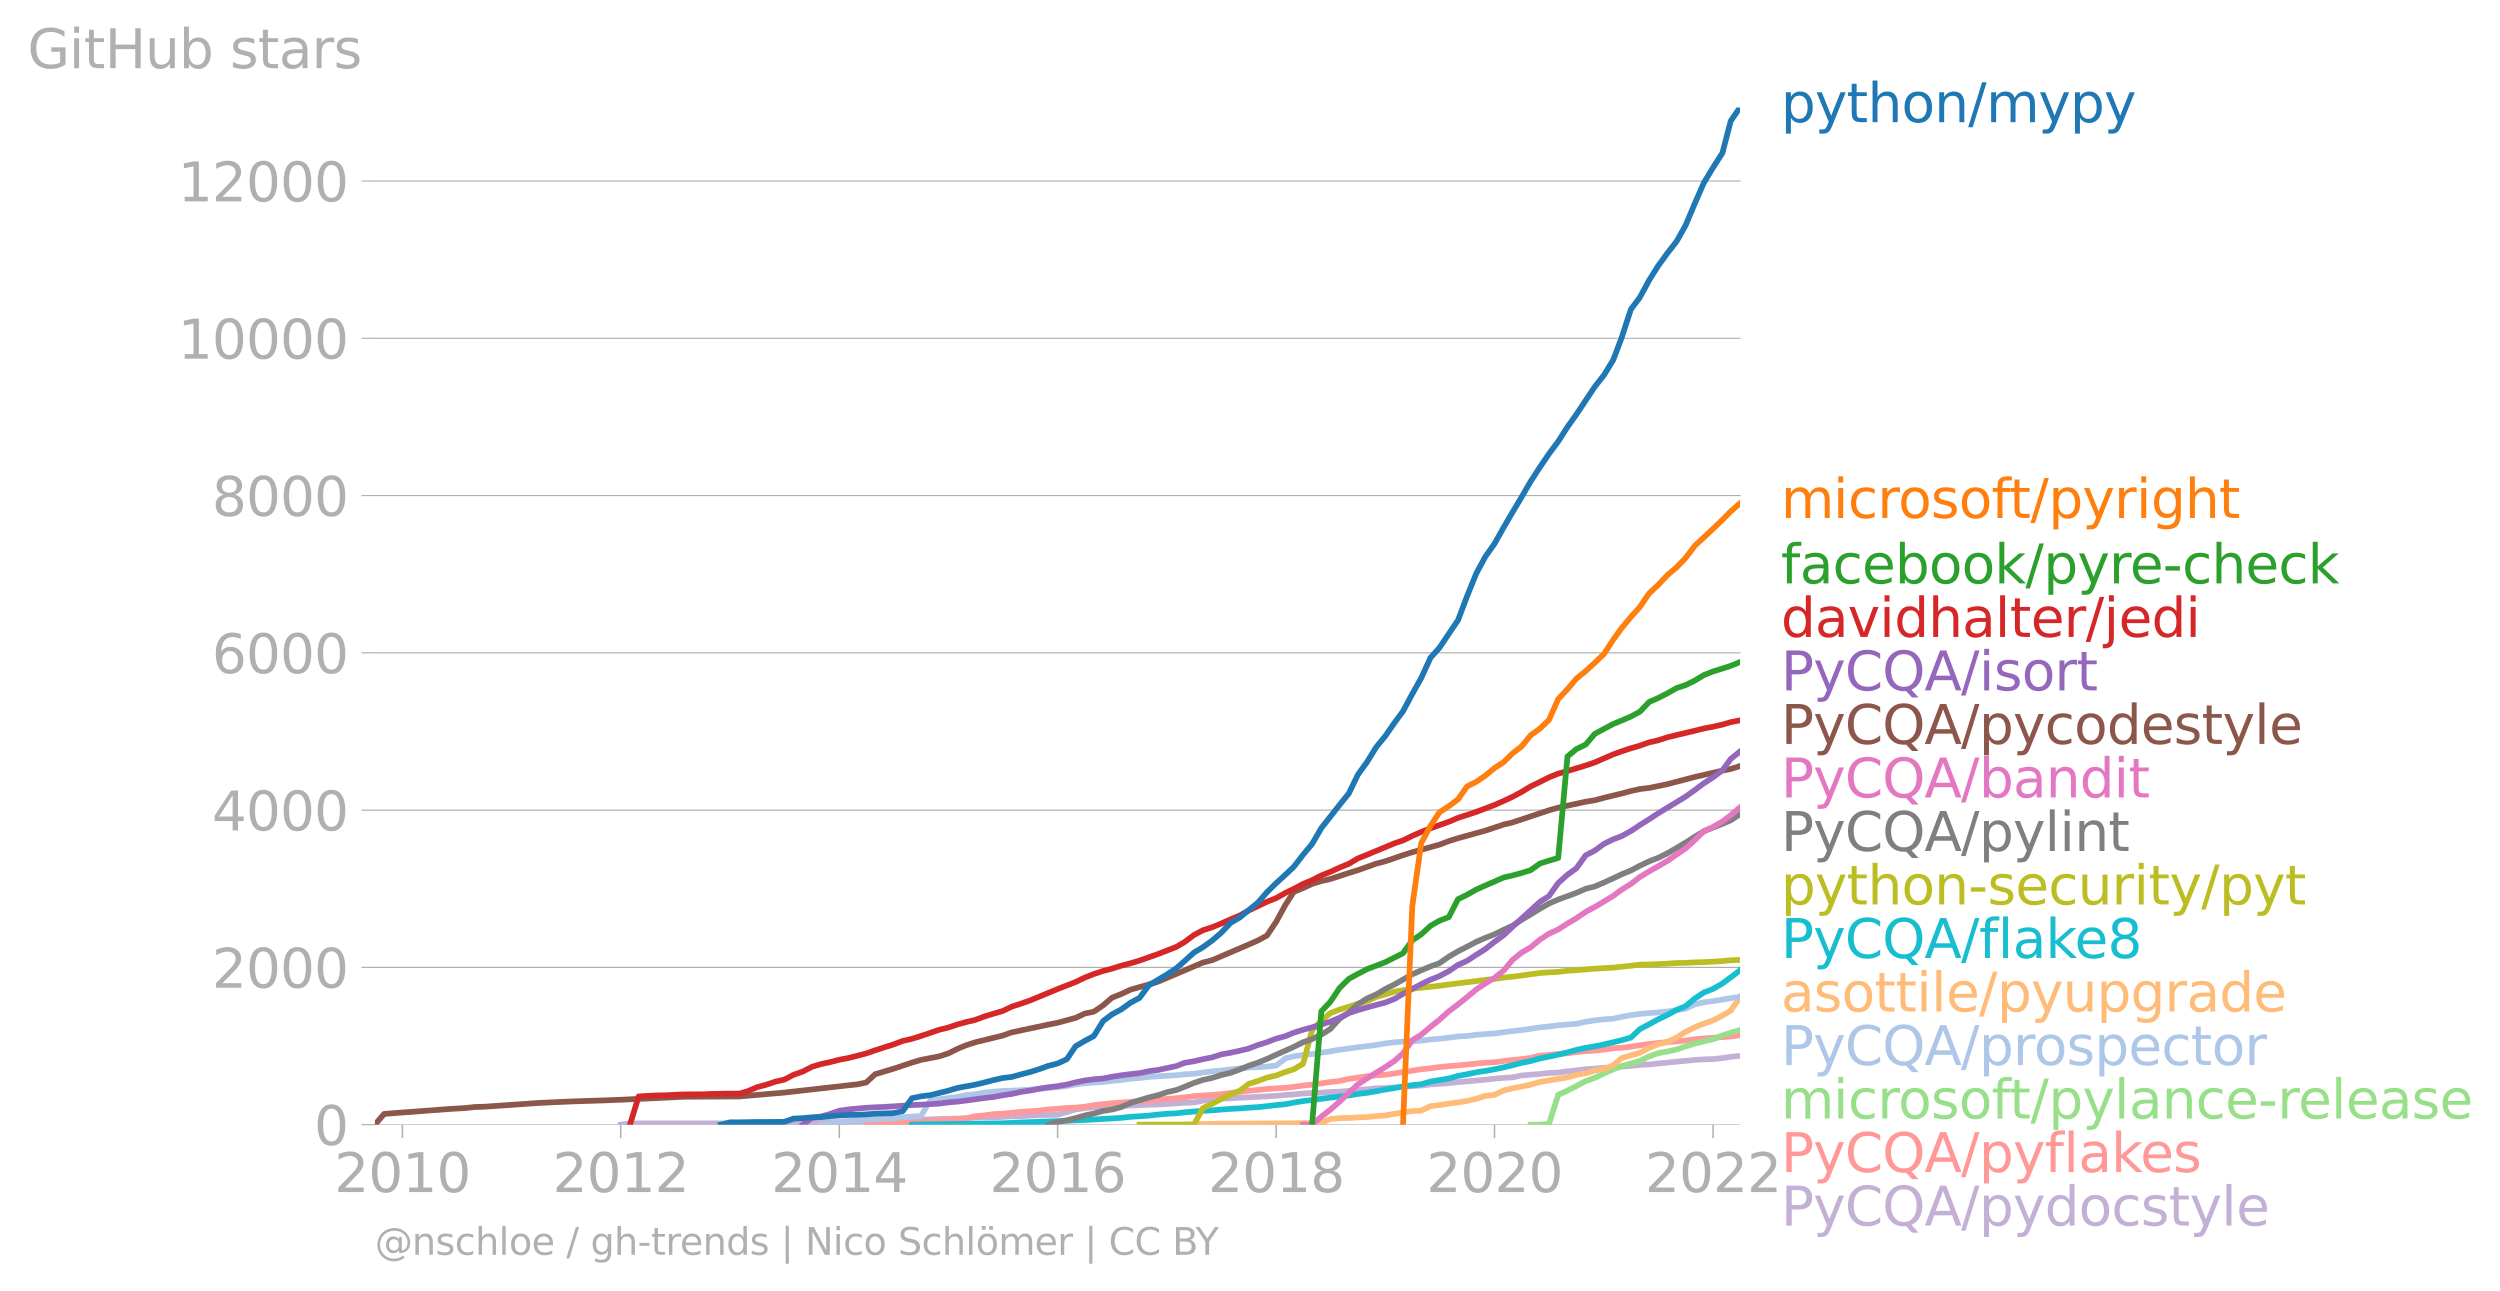 <svg xmlns:xlink="http://www.w3.org/1999/xlink" width="872.011" height="450.327" viewBox="0 0 654.009 337.745" xmlns="http://www.w3.org/2000/svg"><defs><style>*{stroke-linejoin:round;stroke-linecap:butt}</style></defs><g id="figure_1"><path d="M0 337.745h654.009V0H0v337.745z" style="fill:none" id="patch_1"/><g id="axes_1"><path d="M98.073 294.218h357.12V28.106H98.073v266.112z" style="fill:none" id="patch_2"/><g id="matplotlib.axis_1"><g id="xtick_1"><g id="line2d_1"><defs><path id="m992e14ee75" d="M0 0v3.5" style="stroke:#b0b0b0;stroke-width:.4"/></defs><use xlink:href="#m992e14ee75" x="105.27" y="294.218" style="fill:#b0b0b0;stroke:#b0b0b0;stroke-width:.4"/></g><g style="fill:#b0b0b0" transform="matrix(.14 0 0 -.14 87.455 311.856)" id="text_1"><defs><path id="DejaVuSans-32" d="M1228 531h2203V0H469v531q359 372 979 998 621 627 780 809 303 340 423 576 121 236 121 464 0 372-261 606-261 235-680 235-297 0-627-103-329-103-704-313v638q381 153 712 231 332 78 607 78 725 0 1156-363 431-362 431-968 0-288-108-546-107-257-392-607-78-91-497-524-418-433-1181-1211z" transform="scale(.016)"/><path id="DejaVuSans-30" d="M2034 4250q-487 0-733-480-245-479-245-1442 0-959 245-1439 246-480 733-480 491 0 736 480 246 480 246 1439 0 963-246 1442-245 480-736 480zm0 500q785 0 1199-621 414-620 414-1801 0-1178-414-1799Q2819-91 2034-91q-784 0-1198 620-414 621-414 1799 0 1181 414 1801 414 621 1198 621z" transform="scale(.016)"/><path id="DejaVuSans-31" d="M794 531h1031v3560L703 3866v575l1116 225h631V531h1031V0H794v531z" transform="scale(.016)"/></defs><use xlink:href="#DejaVuSans-32"/><use xlink:href="#DejaVuSans-30" x="63.623"/><use xlink:href="#DejaVuSans-31" x="127.246"/><use xlink:href="#DejaVuSans-30" x="190.869"/></g></g><g id="xtick_2"><use xlink:href="#m992e14ee75" x="162.378" y="294.218" style="fill:#b0b0b0;stroke:#b0b0b0;stroke-width:.4" id="line2d_2"/><g style="fill:#b0b0b0" transform="matrix(.14 0 0 -.14 144.563 311.856)" id="text_2"><use xlink:href="#DejaVuSans-32"/><use xlink:href="#DejaVuSans-30" x="63.623"/><use xlink:href="#DejaVuSans-31" x="127.246"/><use xlink:href="#DejaVuSans-32" x="190.869"/></g></g><g id="xtick_3"><use xlink:href="#m992e14ee75" x="219.564" y="294.218" style="fill:#b0b0b0;stroke:#b0b0b0;stroke-width:.4" id="line2d_3"/><g style="fill:#b0b0b0" transform="matrix(.14 0 0 -.14 201.75 311.856)" id="text_3"><defs><path id="DejaVuSans-34" d="M2419 4116 825 1625h1594v2491zm-166 550h794V1625h666v-525h-666V0h-628v1100H313v609l1940 2957z" transform="scale(.016)"/></defs><use xlink:href="#DejaVuSans-32"/><use xlink:href="#DejaVuSans-30" x="63.623"/><use xlink:href="#DejaVuSans-31" x="127.246"/><use xlink:href="#DejaVuSans-34" x="190.869"/></g></g><g id="xtick_4"><use xlink:href="#m992e14ee75" x="276.672" y="294.218" style="fill:#b0b0b0;stroke:#b0b0b0;stroke-width:.4" id="line2d_4"/><g style="fill:#b0b0b0" transform="matrix(.14 0 0 -.14 258.857 311.856)" id="text_4"><defs><path id="DejaVuSans-36" d="M2113 2584q-425 0-674-291-248-290-248-796 0-503 248-796 249-292 674-292t673 292q248 293 248 796 0 506-248 796-248 291-673 291zm1253 1979v-575q-238 112-480 171-242 60-480 60-625 0-955-422-329-422-376-1275 184 272 462 417 279 145 613 145 703 0 1111-427 408-426 408-1160 0-719-425-1154Q2819-91 2113-91q-810 0-1238 620-428 621-428 1799 0 1106 525 1764t1409 658q238 0 480-47t505-140z" transform="scale(.016)"/></defs><use xlink:href="#DejaVuSans-32"/><use xlink:href="#DejaVuSans-30" x="63.623"/><use xlink:href="#DejaVuSans-31" x="127.246"/><use xlink:href="#DejaVuSans-36" x="190.869"/></g></g><g id="xtick_5"><use xlink:href="#m992e14ee75" x="333.858" y="294.218" style="fill:#b0b0b0;stroke:#b0b0b0;stroke-width:.4" id="line2d_5"/><g style="fill:#b0b0b0" transform="matrix(.14 0 0 -.14 316.043 311.856)" id="text_5"><defs><path id="DejaVuSans-38" d="M2034 2216q-450 0-708-241-257-241-257-662 0-422 257-663 258-241 708-241t709 242q260 243 260 662 0 421-258 662-257 241-711 241zm-631 268q-406 100-633 378-226 279-226 679 0 559 398 884 399 325 1092 325 697 0 1094-325t397-884q0-400-227-679-226-278-629-378 456-106 710-416 255-309 255-755 0-679-414-1042Q2806-91 2034-91q-771 0-1186 362-414 363-414 1042 0 446 256 755 257 310 713 416zm-231 997q0-362 226-565 227-203 636-203 407 0 636 203 230 203 230 565 0 363-230 566-229 203-636 203-409 0-636-203-226-203-226-566z" transform="scale(.016)"/></defs><use xlink:href="#DejaVuSans-32"/><use xlink:href="#DejaVuSans-30" x="63.623"/><use xlink:href="#DejaVuSans-31" x="127.246"/><use xlink:href="#DejaVuSans-38" x="190.869"/></g></g><g id="xtick_6"><use xlink:href="#m992e14ee75" x="390.966" y="294.218" style="fill:#b0b0b0;stroke:#b0b0b0;stroke-width:.4" id="line2d_6"/><g style="fill:#b0b0b0" transform="matrix(.14 0 0 -.14 373.151 311.856)" id="text_6"><use xlink:href="#DejaVuSans-32"/><use xlink:href="#DejaVuSans-30" x="63.623"/><use xlink:href="#DejaVuSans-32" x="127.246"/><use xlink:href="#DejaVuSans-30" x="190.869"/></g></g><g id="xtick_7"><use xlink:href="#m992e14ee75" x="448.152" y="294.218" style="fill:#b0b0b0;stroke:#b0b0b0;stroke-width:.4" id="line2d_7"/><g style="fill:#b0b0b0" transform="matrix(.14 0 0 -.14 430.337 311.856)" id="text_7"><use xlink:href="#DejaVuSans-32"/><use xlink:href="#DejaVuSans-30" x="63.623"/><use xlink:href="#DejaVuSans-32" x="127.246"/><use xlink:href="#DejaVuSans-32" x="190.869"/></g></g></g><g id="matplotlib.axis_2"><g id="ytick_1"><path d="M98.073 294.218h357.12" clip-path="url(#p9c97a5474c)" style="fill:none;stroke:#b0b0b0;stroke-width:.3;stroke-linecap:square" id="line2d_8"/><g id="line2d_9"><defs><path id="m9778c1fb62" d="M0 0h-3.5" style="stroke:#b0b0b0;stroke-width:.3"/></defs><use xlink:href="#m9778c1fb62" x="98.073" y="294.218" style="fill:#b0b0b0;stroke:#b0b0b0;stroke-width:.3"/></g><use xlink:href="#DejaVuSans-30" style="fill:#b0b0b0" transform="matrix(.14 0 0 -.14 82.166 299.537)" id="text_8"/></g><g id="ytick_2"><path d="M98.073 253.075h357.12" clip-path="url(#p9c97a5474c)" style="fill:none;stroke:#b0b0b0;stroke-width:.3;stroke-linecap:square" id="line2d_10"/><use xlink:href="#m9778c1fb62" x="98.073" y="253.075" style="fill:#b0b0b0;stroke:#b0b0b0;stroke-width:.3" id="line2d_11"/><g style="fill:#b0b0b0" transform="matrix(.14 0 0 -.14 55.443 258.394)" id="text_9"><use xlink:href="#DejaVuSans-32"/><use xlink:href="#DejaVuSans-30" x="63.623"/><use xlink:href="#DejaVuSans-30" x="127.246"/><use xlink:href="#DejaVuSans-30" x="190.869"/></g></g><g id="ytick_3"><path d="M98.073 211.932h357.12" clip-path="url(#p9c97a5474c)" style="fill:none;stroke:#b0b0b0;stroke-width:.3;stroke-linecap:square" id="line2d_12"/><use xlink:href="#m9778c1fb62" x="98.073" y="211.932" style="fill:#b0b0b0;stroke:#b0b0b0;stroke-width:.3" id="line2d_13"/><g style="fill:#b0b0b0" transform="matrix(.14 0 0 -.14 55.443 217.25)" id="text_10"><use xlink:href="#DejaVuSans-34"/><use xlink:href="#DejaVuSans-30" x="63.623"/><use xlink:href="#DejaVuSans-30" x="127.246"/><use xlink:href="#DejaVuSans-30" x="190.869"/></g></g><g id="ytick_4"><path d="M98.073 170.79h357.12" clip-path="url(#p9c97a5474c)" style="fill:none;stroke:#b0b0b0;stroke-width:.3;stroke-linecap:square" id="line2d_14"/><use xlink:href="#m9778c1fb62" x="98.073" y="170.789" style="fill:#b0b0b0;stroke:#b0b0b0;stroke-width:.3" id="line2d_15"/><g style="fill:#b0b0b0" transform="matrix(.14 0 0 -.14 55.443 176.108)" id="text_11"><use xlink:href="#DejaVuSans-36"/><use xlink:href="#DejaVuSans-30" x="63.623"/><use xlink:href="#DejaVuSans-30" x="127.246"/><use xlink:href="#DejaVuSans-30" x="190.869"/></g></g><g id="ytick_5"><path d="M98.073 129.646h357.12" clip-path="url(#p9c97a5474c)" style="fill:none;stroke:#b0b0b0;stroke-width:.3;stroke-linecap:square" id="line2d_16"/><use xlink:href="#m9778c1fb62" x="98.073" y="129.646" style="fill:#b0b0b0;stroke:#b0b0b0;stroke-width:.3" id="line2d_17"/><g style="fill:#b0b0b0" transform="matrix(.14 0 0 -.14 55.443 134.965)" id="text_12"><use xlink:href="#DejaVuSans-38"/><use xlink:href="#DejaVuSans-30" x="63.623"/><use xlink:href="#DejaVuSans-30" x="127.246"/><use xlink:href="#DejaVuSans-30" x="190.869"/></g></g><g id="ytick_6"><path d="M98.073 88.503h357.12" clip-path="url(#p9c97a5474c)" style="fill:none;stroke:#b0b0b0;stroke-width:.3;stroke-linecap:square" id="line2d_18"/><use xlink:href="#m9778c1fb62" x="98.073" y="88.503" style="fill:#b0b0b0;stroke:#b0b0b0;stroke-width:.3" id="line2d_19"/><g style="fill:#b0b0b0" transform="matrix(.14 0 0 -.14 46.536 93.822)" id="text_13"><use xlink:href="#DejaVuSans-31"/><use xlink:href="#DejaVuSans-30" x="63.623"/><use xlink:href="#DejaVuSans-30" x="127.246"/><use xlink:href="#DejaVuSans-30" x="190.869"/><use xlink:href="#DejaVuSans-30" x="254.492"/></g></g><g id="ytick_7"><path d="M98.073 47.36h357.12" clip-path="url(#p9c97a5474c)" style="fill:none;stroke:#b0b0b0;stroke-width:.3;stroke-linecap:square" id="line2d_20"/><use xlink:href="#m9778c1fb62" x="98.073" y="47.361" style="fill:#b0b0b0;stroke:#b0b0b0;stroke-width:.3" id="line2d_21"/><g style="fill:#b0b0b0" transform="matrix(.14 0 0 -.14 46.536 52.68)" id="text_14"><use xlink:href="#DejaVuSans-31"/><use xlink:href="#DejaVuSans-32" x="63.623"/><use xlink:href="#DejaVuSans-30" x="127.246"/><use xlink:href="#DejaVuSans-30" x="190.869"/><use xlink:href="#DejaVuSans-30" x="254.492"/></g></g><g style="fill:#b0b0b0" transform="matrix(.14 0 0 -.14 7.2 17.838)" id="text_15"><defs><path id="DejaVuSans-47" d="M3809 666v1253H2778v519h1656V434q-365-259-806-392-440-133-940-133-1094 0-1712 639-617 640-617 1780 0 1144 617 1783 618 639 1712 639 456 0 867-113 411-112 758-331v-672q-350 297-744 447t-828 150q-857 0-1287-478-429-478-429-1425 0-944 429-1422 430-478 1287-478 334 0 596 58 263 58 472 180z" transform="scale(.016)"/><path id="DejaVuSans-69" d="M603 3500h575V0H603v3500zm0 1363h575v-729H603v729z" transform="scale(.016)"/><path id="DejaVuSans-74" d="M1172 4494v-994h1184v-447H1172V1153q0-428 117-550t477-122h590V0h-590q-666 0-919 248-253 249-253 905v1900H172v447h422v994h578z" transform="scale(.016)"/><path id="DejaVuSans-48" d="M628 4666h631V2753h2294v1913h631V0h-631v2222H1259V0H628v4666z" transform="scale(.016)"/><path id="DejaVuSans-75" d="M544 1381v2119h575V1403q0-497 193-746 194-248 582-248 465 0 735 297 271 297 271 810v1984h575V0h-575v538q-209-319-486-474-276-155-642-155-603 0-916 375-312 375-312 1097zm1447 2203z" transform="scale(.016)"/><path id="DejaVuSans-62" d="M3116 1747q0 634-261 995t-717 361q-457 0-718-361t-261-995q0-634 261-995t718-361q456 0 717 361t261 995zM1159 2969q182 312 458 463 277 152 661 152 638 0 1036-506 399-506 399-1331T3314 415Q2916-91 2278-91q-384 0-661 152-276 152-458 464V0H581v4863h578V2969z" transform="scale(.016)"/><path id="DejaVuSans-73" d="M2834 3397v-544q-243 125-506 187-262 63-544 63-428 0-642-131t-214-394q0-200 153-314t616-217l197-44q612-131 870-370t258-667q0-488-386-773Q2250-91 1575-91q-281 0-586 55T347 128v594q319-166 628-249 309-82 613-82 406 0 624 139 219 139 219 392 0 234-158 359-157 125-692 241l-200 47q-534 112-772 345-237 233-237 639 0 494 350 762 350 269 994 269 318 0 599-47 282-46 519-140z" transform="scale(.016)"/><path id="DejaVuSans-61" d="M2194 1759q-697 0-966-159t-269-544q0-306 202-486 202-179 548-179 479 0 768 339t289 901v128h-572zm1147 238V0h-575v531q-197-318-491-470T1556-91q-537 0-855 302-317 302-317 808 0 590 395 890 396 300 1180 300h807v57q0 397-261 614t-733 217q-300 0-585-72-284-72-546-216v532q315 122 612 182 297 61 578 61 760 0 1135-394 375-393 375-1193z" transform="scale(.016)"/><path id="DejaVuSans-72" d="M2631 2963q-97 56-211 82-114 27-251 27-488 0-749-317t-261-911V0H581v3500h578v-544q182 319 472 473 291 155 707 155 59 0 131-8 72-7 159-23l3-590z" transform="scale(.016)"/></defs><use xlink:href="#DejaVuSans-47"/><use xlink:href="#DejaVuSans-69" x="77.49"/><use xlink:href="#DejaVuSans-74" x="105.273"/><use xlink:href="#DejaVuSans-48" x="144.482"/><use xlink:href="#DejaVuSans-75" x="219.678"/><use xlink:href="#DejaVuSans-62" x="283.057"/><use xlink:href="#DejaVuSans-20" x="346.533"/><use xlink:href="#DejaVuSans-73" x="378.32"/><use xlink:href="#DejaVuSans-74" x="430.42"/><use xlink:href="#DejaVuSans-61" x="469.629"/><use xlink:href="#DejaVuSans-72" x="530.908"/><use xlink:href="#DejaVuSans-73" x="572.021"/></g></g><path d="m162.378 294.218 2.425-.309 2.269-.02h2.425l2.347-.021H200.398l2.425-.062 2.347-.04 2.425-.083 2.425-.02 2.347-.083 2.425-.02 2.347-.021 2.425-.02 2.425-.104 2.19-.02 2.426-.041h2.347l2.425-.062 2.347-.165 2.425-.144 2.425-.02 2.347-.062 2.425-.062 2.347-.123 2.425-.041 2.425-.041 2.19-.124 2.426-.164 2.347-.041 2.425-.042 2.347-.061 2.425-.185 2.425-.021 2.347-.144 2.425-.144 2.347-.02 2.425-.062 2.425-.72 2.269-.659 2.425-.35 2.347-.226 2.425-.185 2.347-.144 2.425-.061 2.425-.062 2.347-.082 2.425-.124 2.347-.062 2.425-.164 2.426-.124 2.19-.164 2.425-.082 2.347-.474 2.425-.205 2.347-.33 2.425-.082 2.425-.164 2.347-.083 2.425-.144 2.347-.123 2.425-.144 2.426-.206 2.19-.164 2.425-.227 2.347-.144 2.425-.061 2.347-.185 2.425-.103 2.425-.206 2.347-.267 2.425-.144 2.347-.247 2.425-.103 2.425-.144 2.19-.165 2.426-.164 2.347-.144 2.425-.309 2.347-.144 2.425-.185 2.425-.267 2.347-.206 2.425-.206 2.347-.226 2.425-.268 2.425-.205 2.27-.124 2.424-.514 2.347-.185 2.425-.206 2.347-.247 2.425-.123 2.425-.309 2.347-.267 2.425-.288 2.347-.165 2.425-.185 2.426-.082 2.19-.247 2.425-.185 2.347-.247 2.425-.123 2.347-.268 2.425-.226 2.425-.247 2.347-.226 2.425-.247 2.347-.124 2.425-.082 2.426-.267 2.19-.33 2.425-.246" clip-path="url(#p9c97a5474c)" style="fill:none;stroke:#c5b0d5;stroke-width:1.5;stroke-linecap:square" id="line2d_22"/><path d="m226.605 294.218 2.347-.124 2.425-.267 2.347-.041 2.425-.144 2.425-.083 2.347-.082 2.425-.185 2.347-.185 2.425-.185 2.425-.206 2.19-.082 2.426-.638 2.347-.206 2.425-.329 2.347-.123 2.425-.227 2.425-.246 2.347-.165 2.425-.185 2.347-.288 2.425-.165 2.425-.226 2.269-.082 2.425-.247 2.347-.391 2.425-.267 2.347-.227 2.425-.205 2.425-.165 2.347-.247 2.425-.123 2.347-.227 2.425-.185 2.426-.185 2.19-.226 2.425-.309 2.347-.164 2.425-.185 2.347-.165 2.425-.309 2.425-.288 2.347-.288 2.425-.226 2.347-.247 2.425-.164 2.426-.144 2.19-.247 2.425-.35 2.347-.226 2.425-.35 2.347-.329 2.425-.288 2.425-.535 2.347-.329 2.425-.37 2.347-.227 2.425-.164 2.425-.35 2.19-.35 2.426-.37 2.347-.37 2.425-.247 2.347-.33 2.425-.225 2.425-.206 2.347-.206 2.425-.267 2.347-.206 2.425-.144 2.425-.33 2.27-.267 2.424-.205 2.347-.35 2.425-.555 2.347-.206 2.425-.247 2.425-.165 2.347-.329 2.425-.247 2.347-.144 2.425-.267 2.426-.33 2.19-.143 2.425-.288 2.347-.37 2.425-.33 2.347-.267 2.425-.226 2.425-.185 2.347-.227 2.425-.35 2.347-.205 2.425-.165 2.426-.164 2.19-.185 2.425-.309" clip-path="url(#p9c97a5474c)" style="fill:none;stroke:#ff9896;stroke-width:1.5;stroke-linecap:square" id="line2d_23"/><path d="m400.432 294.218 2.425-.02 2.347-.165 2.425-7.612 2.425-1.131 2.347-1.173 2.425-1.316 2.347-.803 2.425-1.172 2.426-1.07 2.19-.843 2.425-.7 2.347-.658 2.425-1.193 2.347-.844 2.425-.452 2.425-.515 2.347-.802 2.425-.761 2.347-.555 2.425-.597 2.426-.967 2.19-.72 2.425-.679" clip-path="url(#p9c97a5474c)" style="fill:none;stroke:#98df8a;stroke-width:1.5;stroke-linecap:square" id="line2d_24"/><g style="fill:#1f77b4" transform="matrix(.14 0 0 -.14 465.907 31.969)" id="text_16"><defs><path id="DejaVuSans-70" d="M1159 525v-1856H581v4831h578v-531q182 312 458 463 277 152 661 152 638 0 1036-506 399-506 399-1331T3314 415Q2916-91 2278-91q-384 0-661 152-276 152-458 464zm1957 1222q0 634-261 995t-717 361q-457 0-718-361t-261-995q0-634 261-995t718-361q456 0 717 361t261 995z" transform="scale(.016)"/><path id="DejaVuSans-79" d="M2059-325q-243-625-475-815-231-191-618-191H506v481h338q237 0 368 113 132 112 291 531l103 262L191 3500h609L1894 763l1094 2737h609L2059-325z" transform="scale(.016)"/><path id="DejaVuSans-68" d="M3513 2113V0h-575v2094q0 497-194 743-194 247-581 247-466 0-735-297-269-296-269-809V0H581v4863h578V2956q207 316 486 472 280 156 646 156 603 0 912-373 310-373 310-1098z" transform="scale(.016)"/><path id="DejaVuSans-6f" d="M1959 3097q-462 0-731-361t-269-989q0-628 267-989 268-361 733-361 460 0 728 362 269 363 269 988 0 622-269 986-268 364-728 364zm0 487q750 0 1178-488 429-487 429-1349 0-859-429-1349Q2709-91 1959-91q-753 0-1180 489-426 490-426 1349 0 862 426 1349 427 488 1180 488z" transform="scale(.016)"/><path id="DejaVuSans-6e" d="M3513 2113V0h-575v2094q0 497-194 743-194 247-581 247-466 0-735-297-269-296-269-809V0H581v3500h578v-544q207 316 486 472 280 156 646 156 603 0 912-373 310-373 310-1098z" transform="scale(.016)"/><path id="DejaVuSans-2f" d="M1625 4666h531L531-594H0l1625 5260z" transform="scale(.016)"/><path id="DejaVuSans-6d" d="M3328 2828q216 388 516 572t706 184q547 0 844-383 297-382 297-1088V0h-578v2094q0 503-179 746-178 244-543 244-447 0-707-297-259-296-259-809V0h-578v2094q0 506-178 748t-550 242q-441 0-701-298-259-298-259-808V0H581v3500h578v-544q197 322 472 475t653 153q382 0 649-194 267-193 395-562z" transform="scale(.016)"/></defs><use xlink:href="#DejaVuSans-70"/><use xlink:href="#DejaVuSans-79" x="63.477"/><use xlink:href="#DejaVuSans-74" x="122.656"/><use xlink:href="#DejaVuSans-68" x="161.865"/><use xlink:href="#DejaVuSans-6f" x="225.244"/><use xlink:href="#DejaVuSans-6e" x="286.426"/><use xlink:href="#DejaVuSans-2f" x="349.805"/><use xlink:href="#DejaVuSans-6d" x="383.496"/><use xlink:href="#DejaVuSans-79" x="480.908"/><use xlink:href="#DejaVuSans-70" x="540.088"/><use xlink:href="#DejaVuSans-79" x="603.564"/></g><g style="fill:#ff7f0e" transform="matrix(.14 0 0 -.14 465.907 135.505)" id="text_17"><defs><path id="DejaVuSans-63" d="M3122 3366v-538q-244 135-489 202t-495 67q-560 0-870-355-309-354-309-995t309-996q310-354 870-354 250 0 495 67t489 202V134Q2881 22 2623-34q-257-57-548-57-791 0-1257 497-465 497-465 1341 0 856 470 1346 471 491 1290 491 265 0 518-55 253-54 491-163z" transform="scale(.016)"/><path id="DejaVuSans-66" d="M2375 4863v-479h-550q-309 0-430-125-120-125-120-450v-309h947v-447h-947V0H697v3053H147v447h550v244q0 584 272 851 272 268 862 268h544z" transform="scale(.016)"/><path id="DejaVuSans-67" d="M2906 1791q0 625-258 968-257 344-723 344-462 0-720-344-258-343-258-968 0-622 258-966t720-344q466 0 723 344 258 344 258 966zm575-1357q0-893-397-1329-396-436-1215-436-303 0-572 45t-522 139v559q253-137 500-202 247-66 503-66 566 0 847 295t281 892v285q-178-310-456-463T1784 0Q1141 0 747 490 353 981 353 1791q0 812 394 1302 394 491 1037 491 388 0 666-153t456-462v531h575V434z" transform="scale(.016)"/></defs><use xlink:href="#DejaVuSans-6d"/><use xlink:href="#DejaVuSans-69" x="97.412"/><use xlink:href="#DejaVuSans-63" x="125.195"/><use xlink:href="#DejaVuSans-72" x="180.176"/><use xlink:href="#DejaVuSans-6f" x="219.039"/><use xlink:href="#DejaVuSans-73" x="280.221"/><use xlink:href="#DejaVuSans-6f" x="332.32"/><use xlink:href="#DejaVuSans-66" x="393.502"/><use xlink:href="#DejaVuSans-74" x="426.957"/><use xlink:href="#DejaVuSans-2f" x="466.166"/><use xlink:href="#DejaVuSans-70" x="499.857"/><use xlink:href="#DejaVuSans-79" x="563.334"/><use xlink:href="#DejaVuSans-72" x="622.514"/><use xlink:href="#DejaVuSans-69" x="663.627"/><use xlink:href="#DejaVuSans-67" x="691.41"/><use xlink:href="#DejaVuSans-68" x="754.887"/><use xlink:href="#DejaVuSans-74" x="818.266"/></g><g style="fill:#2ca02c" transform="matrix(.14 0 0 -.14 465.907 152.618)" id="text_18"><defs><path id="DejaVuSans-65" d="M3597 1894v-281H953q38-594 358-905t892-311q331 0 642 81t618 244V178Q3153 47 2828-22t-659-69q-838 0-1327 487-489 488-489 1320 0 859 464 1363 464 505 1252 505 706 0 1117-455 411-454 411-1235zm-575 169q-6 471-264 752-258 282-683 282-481 0-770-272t-333-766l2050 4z" transform="scale(.016)"/><path id="DejaVuSans-6b" d="M581 4863h578V1991l1716 1509h734L1753 1863 3688 0h-750L1159 1709V0H581v4863z" transform="scale(.016)"/><path id="DejaVuSans-2d" d="M313 2009h1684v-512H313v512z" transform="scale(.016)"/></defs><use xlink:href="#DejaVuSans-66"/><use xlink:href="#DejaVuSans-61" x="35.205"/><use xlink:href="#DejaVuSans-63" x="96.484"/><use xlink:href="#DejaVuSans-65" x="151.465"/><use xlink:href="#DejaVuSans-62" x="212.988"/><use xlink:href="#DejaVuSans-6f" x="276.465"/><use xlink:href="#DejaVuSans-6f" x="337.646"/><use xlink:href="#DejaVuSans-6b" x="398.828"/><use xlink:href="#DejaVuSans-2f" x="456.738"/><use xlink:href="#DejaVuSans-70" x="490.43"/><use xlink:href="#DejaVuSans-79" x="553.906"/><use xlink:href="#DejaVuSans-72" x="613.086"/><use xlink:href="#DejaVuSans-65" x="651.949"/><use xlink:href="#DejaVuSans-2d" x="713.473"/><use xlink:href="#DejaVuSans-63" x="749.557"/><use xlink:href="#DejaVuSans-68" x="804.537"/><use xlink:href="#DejaVuSans-65" x="867.916"/><use xlink:href="#DejaVuSans-63" x="929.439"/><use xlink:href="#DejaVuSans-6b" x="984.42"/></g><g style="fill:#d62728" transform="matrix(.14 0 0 -.14 465.907 166.618)" id="text_19"><defs><path id="DejaVuSans-64" d="M2906 2969v1894h575V0h-575v525q-181-312-458-464-276-152-664-152-634 0-1033 506-398 507-398 1332t398 1331q399 506 1033 506 388 0 664-152 277-151 458-463zM947 1747q0-634 261-995t717-361q456 0 718 361 263 361 263 995t-263 995q-262 361-718 361t-717-361q-261-361-261-995z" transform="scale(.016)"/><path id="DejaVuSans-76" d="M191 3500h609L1894 563l1094 2937h609L2284 0h-781L191 3500z" transform="scale(.016)"/><path id="DejaVuSans-6c" d="M603 4863h575V0H603v4863z" transform="scale(.016)"/><path id="DejaVuSans-6a" d="M603 3500h575V-63q0-668-255-968-254-300-820-300h-219v487H38q328 0 446 152Q603-541 603-63v3563zm0 1363h575v-729H603v729z" transform="scale(.016)"/></defs><use xlink:href="#DejaVuSans-64"/><use xlink:href="#DejaVuSans-61" x="63.477"/><use xlink:href="#DejaVuSans-76" x="124.756"/><use xlink:href="#DejaVuSans-69" x="183.936"/><use xlink:href="#DejaVuSans-64" x="211.719"/><use xlink:href="#DejaVuSans-68" x="275.195"/><use xlink:href="#DejaVuSans-61" x="338.574"/><use xlink:href="#DejaVuSans-6c" x="399.854"/><use xlink:href="#DejaVuSans-74" x="427.637"/><use xlink:href="#DejaVuSans-65" x="466.846"/><use xlink:href="#DejaVuSans-72" x="528.369"/><use xlink:href="#DejaVuSans-2f" x="569.482"/><use xlink:href="#DejaVuSans-6a" x="603.174"/><use xlink:href="#DejaVuSans-65" x="630.957"/><use xlink:href="#DejaVuSans-64" x="692.48"/><use xlink:href="#DejaVuSans-69" x="755.957"/></g><g style="fill:#9467bd" transform="matrix(.14 0 0 -.14 465.907 180.618)" id="text_20"><defs><path id="DejaVuSans-50" d="M1259 4147V2394h794q441 0 681 228 241 228 241 650 0 419-241 647-240 228-681 228h-794zm-631 519h1425q785 0 1186-355 402-355 402-1039 0-691-402-1044-401-353-1186-353h-794V0H628v4666z" transform="scale(.016)"/><path id="DejaVuSans-43" d="M4122 4306v-665q-319 297-680 443-361 147-767 147-800 0-1225-489t-425-1414q0-922 425-1411t1225-489q406 0 767 147t680 444V359q-331-225-702-338-370-112-782-112-1060 0-1670 648-609 649-609 1771 0 1125 609 1773 610 649 1670 649 418 0 788-111 371-111 696-333z" transform="scale(.016)"/><path id="DejaVuSans-51" d="M2522 4238q-688 0-1093-513-404-512-404-1397 0-881 404-1394 405-512 1093-512 687 0 1089 512 402 513 402 1394 0 885-402 1397-402 513-1089 513zM3406 84l832-909h-763L2784-78q-103-6-158-9-54-4-104-4-984 0-1574 658-589 658-589 1761 0 1106 589 1764 590 658 1574 658 981 0 1568-658 588-658 588-1764 0-812-327-1391-326-578-945-853z" transform="scale(.016)"/><path id="DejaVuSans-41" d="m2188 4044-857-2322h1716l-859 2322zm-357 622h716L4325 0h-656l-425 1197H1141L716 0H50l1781 4666z" transform="scale(.016)"/></defs><use xlink:href="#DejaVuSans-50"/><use xlink:href="#DejaVuSans-79" x="60.303"/><use xlink:href="#DejaVuSans-43" x="119.482"/><use xlink:href="#DejaVuSans-51" x="189.307"/><use xlink:href="#DejaVuSans-41" x="268.018"/><use xlink:href="#DejaVuSans-2f" x="336.426"/><use xlink:href="#DejaVuSans-69" x="370.117"/><use xlink:href="#DejaVuSans-73" x="397.9"/><use xlink:href="#DejaVuSans-6f" x="450"/><use xlink:href="#DejaVuSans-72" x="511.182"/><use xlink:href="#DejaVuSans-74" x="552.295"/></g><g style="fill:#8c564b" transform="matrix(.14 0 0 -.14 465.907 194.618)" id="text_21"><use xlink:href="#DejaVuSans-50"/><use xlink:href="#DejaVuSans-79" x="60.303"/><use xlink:href="#DejaVuSans-43" x="119.482"/><use xlink:href="#DejaVuSans-51" x="189.307"/><use xlink:href="#DejaVuSans-41" x="268.018"/><use xlink:href="#DejaVuSans-2f" x="336.426"/><use xlink:href="#DejaVuSans-70" x="370.117"/><use xlink:href="#DejaVuSans-79" x="433.594"/><use xlink:href="#DejaVuSans-63" x="492.773"/><use xlink:href="#DejaVuSans-6f" x="547.754"/><use xlink:href="#DejaVuSans-64" x="608.936"/><use xlink:href="#DejaVuSans-65" x="672.412"/><use xlink:href="#DejaVuSans-73" x="733.936"/><use xlink:href="#DejaVuSans-74" x="786.035"/><use xlink:href="#DejaVuSans-79" x="825.244"/><use xlink:href="#DejaVuSans-6c" x="884.424"/><use xlink:href="#DejaVuSans-65" x="912.207"/></g><g style="fill:#e377c2" transform="matrix(.14 0 0 -.14 465.907 208.618)" id="text_22"><use xlink:href="#DejaVuSans-50"/><use xlink:href="#DejaVuSans-79" x="60.303"/><use xlink:href="#DejaVuSans-43" x="119.482"/><use xlink:href="#DejaVuSans-51" x="189.307"/><use xlink:href="#DejaVuSans-41" x="268.018"/><use xlink:href="#DejaVuSans-2f" x="336.426"/><use xlink:href="#DejaVuSans-62" x="370.117"/><use xlink:href="#DejaVuSans-61" x="433.594"/><use xlink:href="#DejaVuSans-6e" x="494.873"/><use xlink:href="#DejaVuSans-64" x="558.252"/><use xlink:href="#DejaVuSans-69" x="621.729"/><use xlink:href="#DejaVuSans-74" x="649.512"/></g><g style="fill:#7f7f7f" transform="matrix(.14 0 0 -.14 465.907 222.618)" id="text_23"><use xlink:href="#DejaVuSans-50"/><use xlink:href="#DejaVuSans-79" x="60.303"/><use xlink:href="#DejaVuSans-43" x="119.482"/><use xlink:href="#DejaVuSans-51" x="189.307"/><use xlink:href="#DejaVuSans-41" x="268.018"/><use xlink:href="#DejaVuSans-2f" x="336.426"/><use xlink:href="#DejaVuSans-70" x="370.117"/><use xlink:href="#DejaVuSans-79" x="433.594"/><use xlink:href="#DejaVuSans-6c" x="492.773"/><use xlink:href="#DejaVuSans-69" x="520.557"/><use xlink:href="#DejaVuSans-6e" x="548.34"/><use xlink:href="#DejaVuSans-74" x="611.719"/></g><g style="fill:#bcbd22" transform="matrix(.14 0 0 -.14 465.907 236.618)" id="text_24"><use xlink:href="#DejaVuSans-70"/><use xlink:href="#DejaVuSans-79" x="63.477"/><use xlink:href="#DejaVuSans-74" x="122.656"/><use xlink:href="#DejaVuSans-68" x="161.865"/><use xlink:href="#DejaVuSans-6f" x="225.244"/><use xlink:href="#DejaVuSans-6e" x="286.426"/><use xlink:href="#DejaVuSans-2d" x="349.805"/><use xlink:href="#DejaVuSans-73" x="385.889"/><use xlink:href="#DejaVuSans-65" x="437.988"/><use xlink:href="#DejaVuSans-63" x="499.512"/><use xlink:href="#DejaVuSans-75" x="554.492"/><use xlink:href="#DejaVuSans-72" x="617.871"/><use xlink:href="#DejaVuSans-69" x="658.984"/><use xlink:href="#DejaVuSans-74" x="686.768"/><use xlink:href="#DejaVuSans-79" x="725.977"/><use xlink:href="#DejaVuSans-2f" x="785.156"/><use xlink:href="#DejaVuSans-70" x="818.848"/><use xlink:href="#DejaVuSans-79" x="882.324"/><use xlink:href="#DejaVuSans-74" x="941.504"/></g><g style="fill:#17becf" transform="matrix(.14 0 0 -.14 465.907 250.618)" id="text_25"><use xlink:href="#DejaVuSans-50"/><use xlink:href="#DejaVuSans-79" x="60.303"/><use xlink:href="#DejaVuSans-43" x="119.482"/><use xlink:href="#DejaVuSans-51" x="189.307"/><use xlink:href="#DejaVuSans-41" x="268.018"/><use xlink:href="#DejaVuSans-2f" x="336.426"/><use xlink:href="#DejaVuSans-66" x="370.117"/><use xlink:href="#DejaVuSans-6c" x="405.322"/><use xlink:href="#DejaVuSans-61" x="433.105"/><use xlink:href="#DejaVuSans-6b" x="494.385"/><use xlink:href="#DejaVuSans-65" x="548.67"/><use xlink:href="#DejaVuSans-38" x="610.193"/></g><g style="fill:#aec7e8" transform="matrix(.14 0 0 -.14 465.907 278.618)" id="text_26"><use xlink:href="#DejaVuSans-50"/><use xlink:href="#DejaVuSans-79" x="60.303"/><use xlink:href="#DejaVuSans-43" x="119.482"/><use xlink:href="#DejaVuSans-51" x="189.307"/><use xlink:href="#DejaVuSans-41" x="268.018"/><use xlink:href="#DejaVuSans-2f" x="336.426"/><use xlink:href="#DejaVuSans-70" x="370.117"/><use xlink:href="#DejaVuSans-72" x="433.594"/><use xlink:href="#DejaVuSans-6f" x="472.457"/><use xlink:href="#DejaVuSans-73" x="533.639"/><use xlink:href="#DejaVuSans-70" x="585.738"/><use xlink:href="#DejaVuSans-65" x="649.215"/><use xlink:href="#DejaVuSans-63" x="710.738"/><use xlink:href="#DejaVuSans-74" x="765.719"/><use xlink:href="#DejaVuSans-6f" x="804.928"/><use xlink:href="#DejaVuSans-72" x="866.109"/></g><g style="fill:#ffbb78" transform="matrix(.14 0 0 -.14 465.907 264.618)" id="text_27"><use xlink:href="#DejaVuSans-61"/><use xlink:href="#DejaVuSans-73" x="61.279"/><use xlink:href="#DejaVuSans-6f" x="113.379"/><use xlink:href="#DejaVuSans-74" x="174.561"/><use xlink:href="#DejaVuSans-74" x="213.77"/><use xlink:href="#DejaVuSans-69" x="252.979"/><use xlink:href="#DejaVuSans-6c" x="280.762"/><use xlink:href="#DejaVuSans-65" x="308.545"/><use xlink:href="#DejaVuSans-2f" x="370.068"/><use xlink:href="#DejaVuSans-70" x="403.76"/><use xlink:href="#DejaVuSans-79" x="467.236"/><use xlink:href="#DejaVuSans-75" x="526.416"/><use xlink:href="#DejaVuSans-70" x="589.795"/><use xlink:href="#DejaVuSans-67" x="653.271"/><use xlink:href="#DejaVuSans-72" x="716.748"/><use xlink:href="#DejaVuSans-61" x="757.861"/><use xlink:href="#DejaVuSans-64" x="819.141"/><use xlink:href="#DejaVuSans-65" x="882.617"/></g><g style="fill:#98df8a" transform="matrix(.14 0 0 -.14 465.907 292.618)" id="text_28"><use xlink:href="#DejaVuSans-6d"/><use xlink:href="#DejaVuSans-69" x="97.412"/><use xlink:href="#DejaVuSans-63" x="125.195"/><use xlink:href="#DejaVuSans-72" x="180.176"/><use xlink:href="#DejaVuSans-6f" x="219.039"/><use xlink:href="#DejaVuSans-73" x="280.221"/><use xlink:href="#DejaVuSans-6f" x="332.32"/><use xlink:href="#DejaVuSans-66" x="393.502"/><use xlink:href="#DejaVuSans-74" x="426.957"/><use xlink:href="#DejaVuSans-2f" x="466.166"/><use xlink:href="#DejaVuSans-70" x="499.857"/><use xlink:href="#DejaVuSans-79" x="563.334"/><use xlink:href="#DejaVuSans-6c" x="622.514"/><use xlink:href="#DejaVuSans-61" x="650.297"/><use xlink:href="#DejaVuSans-6e" x="711.576"/><use xlink:href="#DejaVuSans-63" x="774.955"/><use xlink:href="#DejaVuSans-65" x="829.936"/><use xlink:href="#DejaVuSans-2d" x="891.459"/><use xlink:href="#DejaVuSans-72" x="927.543"/><use xlink:href="#DejaVuSans-65" x="966.406"/><use xlink:href="#DejaVuSans-6c" x="1027.93"/><use xlink:href="#DejaVuSans-65" x="1055.713"/><use xlink:href="#DejaVuSans-61" x="1117.236"/><use xlink:href="#DejaVuSans-73" x="1178.516"/><use xlink:href="#DejaVuSans-65" x="1230.615"/></g><g style="fill:#ff9896" transform="matrix(.14 0 0 -.14 465.907 306.618)" id="text_29"><use xlink:href="#DejaVuSans-50"/><use xlink:href="#DejaVuSans-79" x="60.303"/><use xlink:href="#DejaVuSans-43" x="119.482"/><use xlink:href="#DejaVuSans-51" x="189.307"/><use xlink:href="#DejaVuSans-41" x="268.018"/><use xlink:href="#DejaVuSans-2f" x="336.426"/><use xlink:href="#DejaVuSans-70" x="370.117"/><use xlink:href="#DejaVuSans-79" x="433.594"/><use xlink:href="#DejaVuSans-66" x="492.773"/><use xlink:href="#DejaVuSans-6c" x="527.979"/><use xlink:href="#DejaVuSans-61" x="555.762"/><use xlink:href="#DejaVuSans-6b" x="617.041"/><use xlink:href="#DejaVuSans-65" x="671.326"/><use xlink:href="#DejaVuSans-73" x="732.85"/></g><g style="fill:#c5b0d5" transform="matrix(.14 0 0 -.14 465.907 320.618)" id="text_30"><use xlink:href="#DejaVuSans-50"/><use xlink:href="#DejaVuSans-79" x="60.303"/><use xlink:href="#DejaVuSans-43" x="119.482"/><use xlink:href="#DejaVuSans-51" x="189.307"/><use xlink:href="#DejaVuSans-41" x="268.018"/><use xlink:href="#DejaVuSans-2f" x="336.426"/><use xlink:href="#DejaVuSans-70" x="370.117"/><use xlink:href="#DejaVuSans-79" x="433.594"/><use xlink:href="#DejaVuSans-64" x="492.773"/><use xlink:href="#DejaVuSans-6f" x="556.25"/><use xlink:href="#DejaVuSans-63" x="617.432"/><use xlink:href="#DejaVuSans-73" x="672.412"/><use xlink:href="#DejaVuSans-74" x="724.512"/><use xlink:href="#DejaVuSans-79" x="763.721"/><use xlink:href="#DejaVuSans-6c" x="822.9"/><use xlink:href="#DejaVuSans-65" x="850.684"/></g><g style="fill:#b0b0b0" transform="matrix(.097 0 0 -.097 98.073 328.254)" id="text_31"><defs><path id="DejaVuSans-40" d="M2381 1678q0-447 222-702 222-254 610-254 384 0 604 256 221 256 221 700 0 438-225 695-225 258-607 258-378 0-602-256-223-256-223-697zm1703-934q-187-241-429-355t-564-114q-538 0-874 389t-336 1014q0 625 337 1015 338 391 873 391 322 0 565-117 244-117 428-354v409h447V722q457 69 714 417 258 349 258 902 0 334-99 628-98 294-298 544-325 409-792 626t-1017 217q-384 0-738-102-353-101-653-301-490-319-767-836-276-517-276-1120 0-497 179-932 180-434 521-765 328-325 759-495 431-171 922-171 403 0 792 136t714 389l281-347q-390-303-851-464t-936-161q-578 0-1091 205-512 205-912 595Q841 78 631 592q-209 514-209 1105 0 569 212 1084 213 516 607 907 403 396 931 607t1119 211q662 0 1229-272 568-271 952-771 234-307 357-666 124-359 124-744 0-822-497-1297T4084 263v481z" transform="scale(.016)"/><path id="DejaVuSans-7c" d="M1344 4891v-6400H813v6400h531z" transform="scale(.016)"/><path id="DejaVuSans-4e" d="M628 4666h850L3547 763v3903h612V0h-850L1241 3903V0H628v4666z" transform="scale(.016)"/><path id="DejaVuSans-53" d="M3425 4513v-616q-359 172-678 256-319 85-616 85-515 0-795-200t-280-569q0-310 186-468 186-157 705-254l381-78q706-135 1042-474t336-907q0-679-455-1029Q2797-91 1919-91q-331 0-705 75-373 75-773 222v650q384-215 753-325 369-109 725-109 540 0 834 212 294 213 294 607 0 343-211 537t-692 291l-385 75q-706 140-1022 440-315 300-315 835 0 619 436 975t1201 356q329 0 669-60 341-59 697-177z" transform="scale(.016)"/><path id="DejaVuSans-f6" d="M1959 3097q-462 0-731-361t-269-989q0-628 267-989 268-361 733-361 460 0 728 362 269 363 269 988 0 622-269 986-268 364-728 364zm0 487q750 0 1178-488 429-487 429-1349 0-859-429-1349Q2709-91 1959-91q-753 0-1180 489-426 490-426 1349 0 862 426 1349 427 488 1180 488zm295 1266h634v-631h-634v631zm-1222 0h634v-631h-634v631z" transform="scale(.016)"/><path id="DejaVuSans-42" d="M1259 2228V519h1013q509 0 754 211 246 211 246 645 0 438-246 645-245 208-754 208H1259zm0 1919V2741h935q462 0 688 173 227 174 227 530 0 353-227 528-226 175-688 175h-935zm-631 519h1613q722 0 1112-300 391-300 391-853 0-429-200-682t-588-315q466-100 724-418 258-317 258-792 0-625-425-966Q3088 0 2303 0H628v4666z" transform="scale(.016)"/><path id="DejaVuSans-59" d="M-13 4666h679l1293-1919 1285 1919h678L2272 2222V0h-634v2222L-13 4666z" transform="scale(.016)"/></defs><use xlink:href="#DejaVuSans-40"/><use xlink:href="#DejaVuSans-6e" x="100"/><use xlink:href="#DejaVuSans-73" x="163.379"/><use xlink:href="#DejaVuSans-63" x="215.479"/><use xlink:href="#DejaVuSans-68" x="270.459"/><use xlink:href="#DejaVuSans-6c" x="333.838"/><use xlink:href="#DejaVuSans-6f" x="361.621"/><use xlink:href="#DejaVuSans-65" x="422.803"/><use xlink:href="#DejaVuSans-20" x="484.326"/><use xlink:href="#DejaVuSans-2f" x="516.113"/><use xlink:href="#DejaVuSans-20" x="549.805"/><use xlink:href="#DejaVuSans-67" x="581.592"/><use xlink:href="#DejaVuSans-68" x="645.068"/><use xlink:href="#DejaVuSans-2d" x="708.447"/><use xlink:href="#DejaVuSans-74" x="744.531"/><use xlink:href="#DejaVuSans-72" x="783.74"/><use xlink:href="#DejaVuSans-65" x="822.604"/><use xlink:href="#DejaVuSans-6e" x="884.127"/><use xlink:href="#DejaVuSans-64" x="947.506"/><use xlink:href="#DejaVuSans-73" x="1010.982"/><use xlink:href="#DejaVuSans-20" x="1063.082"/><use xlink:href="#DejaVuSans-7c" x="1094.869"/><use xlink:href="#DejaVuSans-20" x="1128.561"/><use xlink:href="#DejaVuSans-4e" x="1160.348"/><use xlink:href="#DejaVuSans-69" x="1235.152"/><use xlink:href="#DejaVuSans-63" x="1262.936"/><use xlink:href="#DejaVuSans-6f" x="1317.916"/><use xlink:href="#DejaVuSans-20" x="1379.098"/><use xlink:href="#DejaVuSans-53" x="1410.885"/><use xlink:href="#DejaVuSans-63" x="1474.361"/><use xlink:href="#DejaVuSans-68" x="1529.342"/><use xlink:href="#DejaVuSans-6c" x="1592.721"/><use xlink:href="#DejaVuSans-f6" x="1620.504"/><use xlink:href="#DejaVuSans-6d" x="1681.686"/><use xlink:href="#DejaVuSans-65" x="1779.098"/><use xlink:href="#DejaVuSans-72" x="1840.621"/><use xlink:href="#DejaVuSans-20" x="1881.734"/><use xlink:href="#DejaVuSans-7c" x="1913.521"/><use xlink:href="#DejaVuSans-20" x="1947.213"/><use xlink:href="#DejaVuSans-43" x="1979"/><use xlink:href="#DejaVuSans-43" x="2048.824"/><use xlink:href="#DejaVuSans-20" x="2118.648"/><use xlink:href="#DejaVuSans-42" x="2150.436"/><use xlink:href="#DejaVuSans-59" x="2213.539"/></g><path d="m309.92 294.218 2.425-.103 2.347-.062 2.425-.062 2.347-.04h4.85l2.347-.021 2.425-.02h2.347l2.425-.042h4.616l2.425-.062 2.347-.02 2.425-.02 2.347-1.05 2.425-.185 2.425-.062 2.347-.144 2.425-.103 2.347-.226 2.425-.185 2.425-.432 2.19-.37 2.426-.35 2.347-.103 2.425-1.193 2.347-.268 2.425-.39 2.425-.309 2.347-.39 2.425-.556 2.347-.74 2.425-.289 2.425-1.152 2.27-.555 2.424-.473 2.347-.494 2.425-.7 2.347-.411 2.425-.39 2.425-.392 2.347-.679 2.425-.39 2.347-.7 2.425-.452 2.426-.926 2.19-1.913 2.425-.7 2.347-.679 2.425-1.275 2.347-.946 2.425-.617 2.425-1.152 2.347-1.482 2.425-1.234 2.347-.926 2.425-.843 2.426-1.255 2.19-1.275 2.425-3.62" clip-path="url(#p9c97a5474c)" style="fill:none;stroke:#ffbb78;stroke-width:1.5;stroke-linecap:square" id="line2d_25"/><path d="m214.792 294.218 2.347-.268 2.425-.35 2.425-.431 2.19-.083 2.426-.185 2.347-.082 2.425-.124 2.347-.082 2.425-.308 2.425-.206 2.347-.124 2.425-4.052 2.347-.37 2.425-.309 2.425-.267 2.19-.474 2.426-.267 2.347-.432 2.425-.206 2.347-.226 2.425-.062 2.425-.103 2.347-.164 2.425-.226 2.347-.186 2.425-.246 2.425-.268 2.269-.432 2.425-.329 2.347-.144 2.425-.165 2.347-.288 2.425-.226 2.425-.35 2.347-.164 2.425-.309 2.347-.144 2.425-.144 2.426-.123 2.19-.268 2.425-.123 2.347-.35 2.425-.308 2.347-.206 2.425-.267 2.425-.309 2.347-.206 2.425-.082 2.347-.165 2.425-.267 2.426-1.893 2.19-.534 2.425-.33 2.347-.246 2.425-.37 2.347-.35 2.425-.412 2.425-.329 2.347-.33 2.425-.267 2.347-.329 2.425-.39 2.425-.31 2.19-.164 2.426-.103 2.347-.164 2.425-.309 2.347-.185 2.425-.267 2.425-.33 2.347-.123 2.425-.308 2.347-.186 2.425-.164 2.425-.33 2.27-.287 2.424-.268 2.347-.35 2.425-.35 2.347-.246 2.425-.309 2.425-.205 2.347-.185 2.425-.535 2.347-.37 2.425-.268 2.426-.165 2.19-.473 2.425-.452 2.347-.33 2.425-.205 2.347-.185 2.425-.227 2.425-.35 2.347-.39 2.425-1.132 2.347-.555 2.425-.288 2.426-.411 2.19-.37 2.425-.33" clip-path="url(#p9c97a5474c)" style="fill:none;stroke:#aec7e8;stroke-width:1.5;stroke-linecap:square" id="line2d_26"/><path d="m238.574 294.218 2.347-.083 2.425-.02 2.347-.041 2.425-.02 2.425-.021 2.19-.042 2.426-.04 2.347-.021 2.425-.041 2.347-.042 2.425-.102 2.425-.103 2.347-.083 2.425-.102 2.347-.083 2.425-.082 2.425-.082 2.269-.103 2.425-.103 2.347-.144 2.425-.144 2.347-.123 2.425-.165 2.425-.267 2.347-.144 2.425-.165 2.347-.267 2.425-.227 2.426-.123 2.19-.247 2.425-.226 2.347-.144 2.425-.165 2.347-.185 2.425-.185 2.425-.124 2.347-.185 2.425-.144 2.347-.247 2.425-.288 2.426-.226 2.19-.432 2.425-.39 2.347-.289 2.425-.308 2.347-.309 2.425-.288 2.425-.288 2.347-.39 2.425-.289 2.347-.411 2.425-.453 2.425-.39 2.19-.412 2.426-.33 2.347-.246 2.425-.7 2.347-.41 2.425-.392 2.425-.679 2.347-.432 2.425-.514 2.347-.35 2.425-.432 2.425-.514 2.27-.555 2.424-.617 2.347-.474 2.425-.678 2.347-.474 2.425-.514 2.425-.617 2.347-.638 2.425-.535 2.347-.39 2.425-.494 2.426-.576 2.19-.535 2.425-.679 2.347-2.222 2.425-1.275 2.347-1.275 2.425-1.152 2.425-1.338 2.347-.966 2.425-2.016 2.347-1.543 2.425-.967 2.426-1.399 2.19-1.625 2.425-1.831" clip-path="url(#p9c97a5474c)" style="fill:none;stroke:#17becf;stroke-width:1.5;stroke-linecap:square" id="line2d_27"/><path d="m298.107 294.218 2.425-.02H312.345l2.347-4.32 2.425-1.132 2.347-1.235 2.425-1.234 2.425-.926 2.347-1.81 2.425-.761 2.347-.864 2.425-.576 2.426-.905 2.19-.72 2.425-1.44 2.347-8.764 2.425-2.51 2.347-1.974 2.425-.926 2.425-.74 2.347-.782 2.425-.679 2.347-1.07 2.425-.7 2.425-.72 2.19-.37 2.426-.39 2.347-.247 2.425-.247 2.347-.267 2.425-.33 2.425-.308 2.347-.288 2.425-.309 2.347-.308 2.425-.268 2.425-.329 2.27-.247 2.424-.308 2.347-.33 2.425-.329 2.347-.164 2.425-.124 2.425-.308 2.347-.144 2.425-.185 2.347-.206 2.425-.144 2.426-.123 2.19-.247 2.425-.247 2.347-.288 2.425-.062 2.347-.082 2.425-.124 2.425-.164 2.347-.041 2.425-.124 2.347-.061 2.425-.124 2.426-.164 2.19-.206 2.425-.082" clip-path="url(#p9c97a5474c)" style="fill:none;stroke:#bcbd22;stroke-width:1.5;stroke-linecap:square" id="line2d_28"/><path d="m274.247 294.218 2.425-.7 2.425-.452 2.269-.576 2.425-.68 2.347-.513 2.425-.68 2.347-.37 2.425-.637 2.425-1.07 2.347-.72 2.425-.72 2.347-.576 2.425-.823 2.426-.555 2.19-.844 2.425-1.008 2.347-.781 2.425-.535 2.347-.74 2.425-.577 2.425-.884 2.347-.988 2.425-.802 2.347-.967 2.425-1.11 2.426-1.07 2.19-.988 2.425-1.214 2.347-.823 2.425-1.152 2.347-1.48 2.425-2.696 2.425-1.563 2.347-2.201 2.425-1.543 2.347-1.008 2.425-1.46 2.425-1.194 2.19-1.255 2.426-1.378 2.347-1.049 2.425-1.029 2.347-.843 2.425-1.687 2.425-1.42 2.347-1.192 2.425-1.276 2.347-1.028 2.425-.947 2.425-1.193 2.27-1.049 2.424-1.543 2.347-1.42 2.425-1.501 2.347-1.337 2.425-1.05 2.425-.884 2.347-.864 2.425-1.07 2.347-.596 2.425-1.029 2.426-1.11 2.19-1.05 2.425-.987 2.347-1.255 2.425-1.152 2.347-.905 2.425-1.193 2.425-1.4 2.347-1.398 2.425-1.563 2.347-1.4 2.425-.966 2.426-.967 2.19-.946 2.425-1.605" clip-path="url(#p9c97a5474c)" style="fill:none;stroke:#7f7f7f;stroke-width:1.5;stroke-linecap:square" id="line2d_29"/><path d="m340.9 294.218 2.346-.041 2.425-2.037 2.347-1.851 2.425-2.12 2.425-2.262 2.347-2.242 2.425-1.564 2.347-1.481 2.425-1.481 2.425-1.625 2.19-1.955 2.426-3.414 2.347-1.461 2.425-2.057 2.347-1.872 2.425-2.18 2.425-1.832 2.347-1.872 2.425-2.036 2.347-1.543 2.425-1.481 2.425-1.934 2.27-2.756 2.424-1.934 2.347-1.378 2.425-2.016 2.347-1.523 2.425-1.131 2.425-1.543 2.347-1.399 2.425-1.666 2.347-1.255 2.425-1.44 2.426-1.481 2.19-1.605 2.425-1.501 2.347-1.81 2.425-1.482 2.347-1.337 2.425-1.399 2.425-1.666 2.347-1.605 2.425-2.2 2.347-2.305 2.425-1.131 2.426-1.4 2.19-1.665 2.425-2.058" clip-path="url(#p9c97a5474c)" style="fill:none;stroke:#e377c2;stroke-width:1.5;stroke-linecap:square" id="line2d_30"/><path d="m98.073 294.218 2.425-2.819 16.585-1.254 4.772-.288 2.425-.268 2.347-.062 14.238-.987 4.772-.226 4.772-.206 7.197-.226 4.772-.185 16.663-.782 14.395-.082 6.962-.597 4.772-.411 16.82-1.914 2.19-.226 2.425-.494 2.347-2.18 4.772-1.42 4.85-1.625 2.347-.7 4.772-.925 2.425-.782 2.425-1.213 2.19-.905 2.426-.782 7.119-1.749 2.425-.843 9.544-2.037 2.425-.473 4.694-1.275 2.425-1.132 2.347-.493 2.425-1.646 2.347-2.016 2.425-.967 2.425-1.131 4.772-1.358 2.347-.7 9.466-4.032 2.347-1.008 2.425-.617 9.544-4.093 2.425-1.07 2.347-1.276 2.425-3.62 2.426-4.444 2.19-3.373 2.425-.988 2.347-1.09 2.425-.74 2.347-.535 4.85-1.584 2.347-.72 4.772-1.708 2.425-.638 4.616-1.584 2.425-.781 7.119-1.975 2.425-.926 2.425-.761 7.12-1.975 4.85-1.604 2.268-.535 9.544-3.189 2.425-.679 7.197-1.563 2.347-.37 2.425-.659 4.616-1.11 2.425-.659 2.347-.514 2.425-.288 4.772-.988 7.197-1.892 7.198-1.646 2.19-.432 2.425-.782h0" clip-path="url(#p9c97a5474c)" style="fill:none;stroke:#8c564b;stroke-width:1.5;stroke-linecap:square" id="line2d_31"/><path d="m210.02 294.218 2.347-1.79 2.425-.35 2.347-.658 2.425-.843 2.425-.35 2.19-.206 2.426-.226 2.347-.124 2.425-.102 2.347-.144 2.425-.165 2.425-.185 2.347-.082 2.425-.144 2.347-.144 2.425-.33 2.425-.185 2.19-.288 2.426-.329 2.347-.329 2.425-.267 2.347-.453 2.425-.35 2.425-.535 2.347-.35 2.425-.472 2.347-.391 2.425-.268 2.425-.432 2.269-.576 2.425-.493 2.347-.309 2.425-.206 2.347-.452 2.425-.391 2.425-.309 2.347-.247 2.425-.514 2.347-.308 2.425-.515 2.426-.514 2.19-.864 2.425-.39 2.347-.556 2.425-.473 2.347-.762 2.425-.432 2.425-.534 2.347-.576 2.425-.926 2.347-.74 2.425-.926 2.426-.659 2.19-.905 2.425-.761 2.347-.638 2.425-.74 2.347-.74 2.425-1.03 2.425-1.234 2.347-.76 2.425-.7 2.347-.638 2.425-.638 2.425-.967 2.19-1.296 2.426-1.296 2.347-1.254 2.425-1.173 2.347-.926 2.425-1.296 2.425-1.645 2.347-1.05 2.425-1.584 2.347-1.48 2.425-1.914 2.425-1.769 2.27-2.16 2.424-2.201 2.347-2.119 2.425-2.222 2.347-1.501 2.425-3.415 2.425-2.18 2.347-1.688 2.425-3.394 2.347-1.214 2.425-1.769 2.426-1.193 2.19-.823 2.425-1.337 2.347-1.563 2.425-1.523 2.347-1.543 2.425-1.48 2.425-1.461 2.347-1.44 2.425-1.728 2.347-1.749 2.425-1.563 2.426-1.831 2.19-2.983 2.425-1.954" clip-path="url(#p9c97a5474c)" style="fill:none;stroke:#9467bd;stroke-width:1.5;stroke-linecap:square" id="line2d_32"/><path d="m164.803 294.218 2.269-7.385 2.425-.144 2.347-.124 2.425-.041 2.347-.123 2.425-.103 2.425-.02h2.347l2.425-.104 2.347-.04 2.425-.042h2.426l2.19-.638 2.425-1.049 2.347-.617 2.425-.823 2.347-.535 2.425-1.255 2.425-.864 2.347-1.213 2.425-.74 2.347-.495 2.425-.637 2.425-.453 2.19-.555 2.426-.638 2.347-.823 2.425-.782 2.347-.74 2.425-.926 2.425-.555 2.347-.74 2.425-.803 2.347-.823 2.425-.597 2.425-.822 2.19-.597 2.426-.576 2.347-.885 2.425-.74 2.347-.679 2.425-1.173 2.425-.781 2.347-.823 2.425-1.008 2.347-.967 2.425-1.008 2.425-.946 2.269-.885 2.425-1.172 2.347-.926 2.425-.802 2.347-.618 2.425-.76 2.425-.638 2.347-.7 2.425-.864 2.347-.823 2.425-.946 2.426-.946 2.19-1.296 2.425-1.81 2.347-1.255 2.425-.782 2.347-.967 2.425-1.09 2.425-1.008 2.347-1.317 2.425-1.152 2.347-1.131 2.425-.967 2.426-1.358 2.19-1.07 2.425-1.275 2.347-.987 2.425-1.235 2.347-.946 2.425-1.11 2.425-.988 2.347-1.4 2.425-.966 2.347-.987 2.425-1.008 2.425-1.008 2.19-.741 2.426-1.193 2.347-1.029 2.425-.946 2.347-.843 2.425-.864 2.425-1.029 2.347-.761 2.425-.802 2.347-.885 2.425-.926 2.425-1.07 2.27-1.049 2.424-1.316 2.347-1.42 2.425-1.172 2.347-1.193 2.425-.967 2.425-.7 2.347-.699 2.425-.74 2.347-.803 2.425-1.049 2.426-1.05 2.19-.801 2.425-.803 2.347-.679 2.425-.864 2.347-.534 2.425-.782 2.425-.597 2.347-.555 2.425-.576 2.347-.597 2.425-.452 2.426-.556 2.19-.637 2.425-.494" clip-path="url(#p9c97a5474c)" style="fill:none;stroke:#d62728;stroke-width:1.5;stroke-linecap:square" id="line2d_33"/><path d="m343.246 294.218 2.425-29.664 2.347-2.49 2.425-3.6 2.425-2.406 2.347-1.276 2.425-1.255 2.347-.884 2.425-.946 2.425-1.214 2.19-1.111 2.426-3.374 2.347-1.563 2.425-2.242 2.347-1.338 2.425-.925 2.425-4.711 2.347-1.132 2.425-1.378 2.347-1.049 2.425-1.05 2.425-1.069 2.27-.514 2.424-.658 2.347-.741 2.425-1.728 2.347-.74 2.425-.72 2.425-26.538 2.347-1.954 2.425-1.173 2.347-2.777 2.425-1.316 2.426-1.276 2.19-.905 2.425-1.049 2.347-1.255 2.425-2.55 2.347-1.03 2.425-1.234 2.425-1.378 2.347-.782 2.425-1.193 2.347-1.42 2.425-.966 2.426-.74 2.19-.72 2.425-.988" clip-path="url(#p9c97a5474c)" style="fill:none;stroke:#2ca02c;stroke-width:1.5;stroke-linecap:square" id="line2d_34"/><path d="m367.028 294.218 2.425-57.127 2.347-16.54 2.425-4.525 2.347-3.539 2.425-1.584 2.425-1.79 2.347-3.373 2.425-1.214 2.347-1.604 2.425-1.996 2.425-1.563 2.27-2.263 2.424-1.872 2.347-2.88 2.425-1.749 2.347-2.242 2.425-5.472 2.425-2.592 2.347-2.756 2.425-1.996 2.347-2.14 2.425-2.303 2.426-3.744 2.19-3.045 2.425-2.9 2.347-2.613 2.425-3.559 2.347-2.18 2.425-2.592 2.425-2.058 2.347-2.427 2.425-3.23 2.347-2.16 2.425-2.263 2.426-2.324 2.19-2.222 2.425-2.14" clip-path="url(#p9c97a5474c)" style="fill:none;stroke:#ff7f0e;stroke-width:1.5;stroke-linecap:square" id="line2d_35"/><path d="m188.585 294.218 2.425-.617h2.426l2.19-.042 2.425-.04h2.347l2.425-.021 2.347-.02 2.425-.844 2.425-.124 2.347-.205 2.425-.062 2.347-.247 2.425-.185 2.425-.144 2.19-.02 2.426-.124 2.347-.165 2.425-.082 2.347-.082 2.425-.494 2.425-3.415 2.347-.473 2.425-.309 2.347-.576 2.425-.617 2.425-.72 2.19-.39 2.426-.453 2.347-.556 2.425-.637 2.347-.535 2.425-.288 2.425-.679 2.347-.597 2.425-.781 2.347-.844 2.425-.617 2.425-1.131 2.269-3.374 2.425-1.42 2.347-1.234 2.425-3.929 2.347-1.769 2.425-1.296 2.425-1.749 2.347-1.254 2.425-3.292 2.347-1.42 2.425-1.44 2.426-1.604 2.19-1.913 2.425-2.201 2.347-1.399 2.425-1.749 2.347-2.016 2.425-2.571 2.425-1.42 2.347-1.954 2.425-1.954 2.347-2.715 2.425-2.387 2.426-2.2 2.19-2.079 2.425-3.147 2.347-2.798 2.425-4.176 2.347-2.983 2.425-3.085 2.425-3.004 2.347-4.875 2.425-3.353 2.347-3.827 2.425-2.962 2.425-3.497 2.19-2.962 2.426-4.526 2.347-4.176 2.425-5.307 2.347-2.613 2.425-3.62 2.425-3.6 2.347-6.213 2.425-5.986 2.347-4.362 2.425-3.435 2.425-4.32 2.27-3.888 2.424-4.053 2.347-4.052 2.425-3.724 2.347-3.456 2.425-3.25 2.425-3.806 2.347-3.291 2.425-3.662 2.347-3.517 2.425-3.086 2.426-3.97 2.19-5.781 2.425-7.447 2.347-3.127 2.425-4.484 2.347-3.744 2.425-3.333 2.425-3.106 2.347-4.176 2.425-5.76 2.347-5.37 2.425-4.01 2.426-3.786 2.19-8.393 2.425-3.538" clip-path="url(#p9c97a5474c)" style="fill:none;stroke:#1f77b4;stroke-width:1.5;stroke-linecap:square" id="line2d_36"/></g></g><defs><clipPath id="p9c97a5474c"><path d="M98.073 28.106h357.12v266.112H98.073z"/></clipPath></defs></svg>